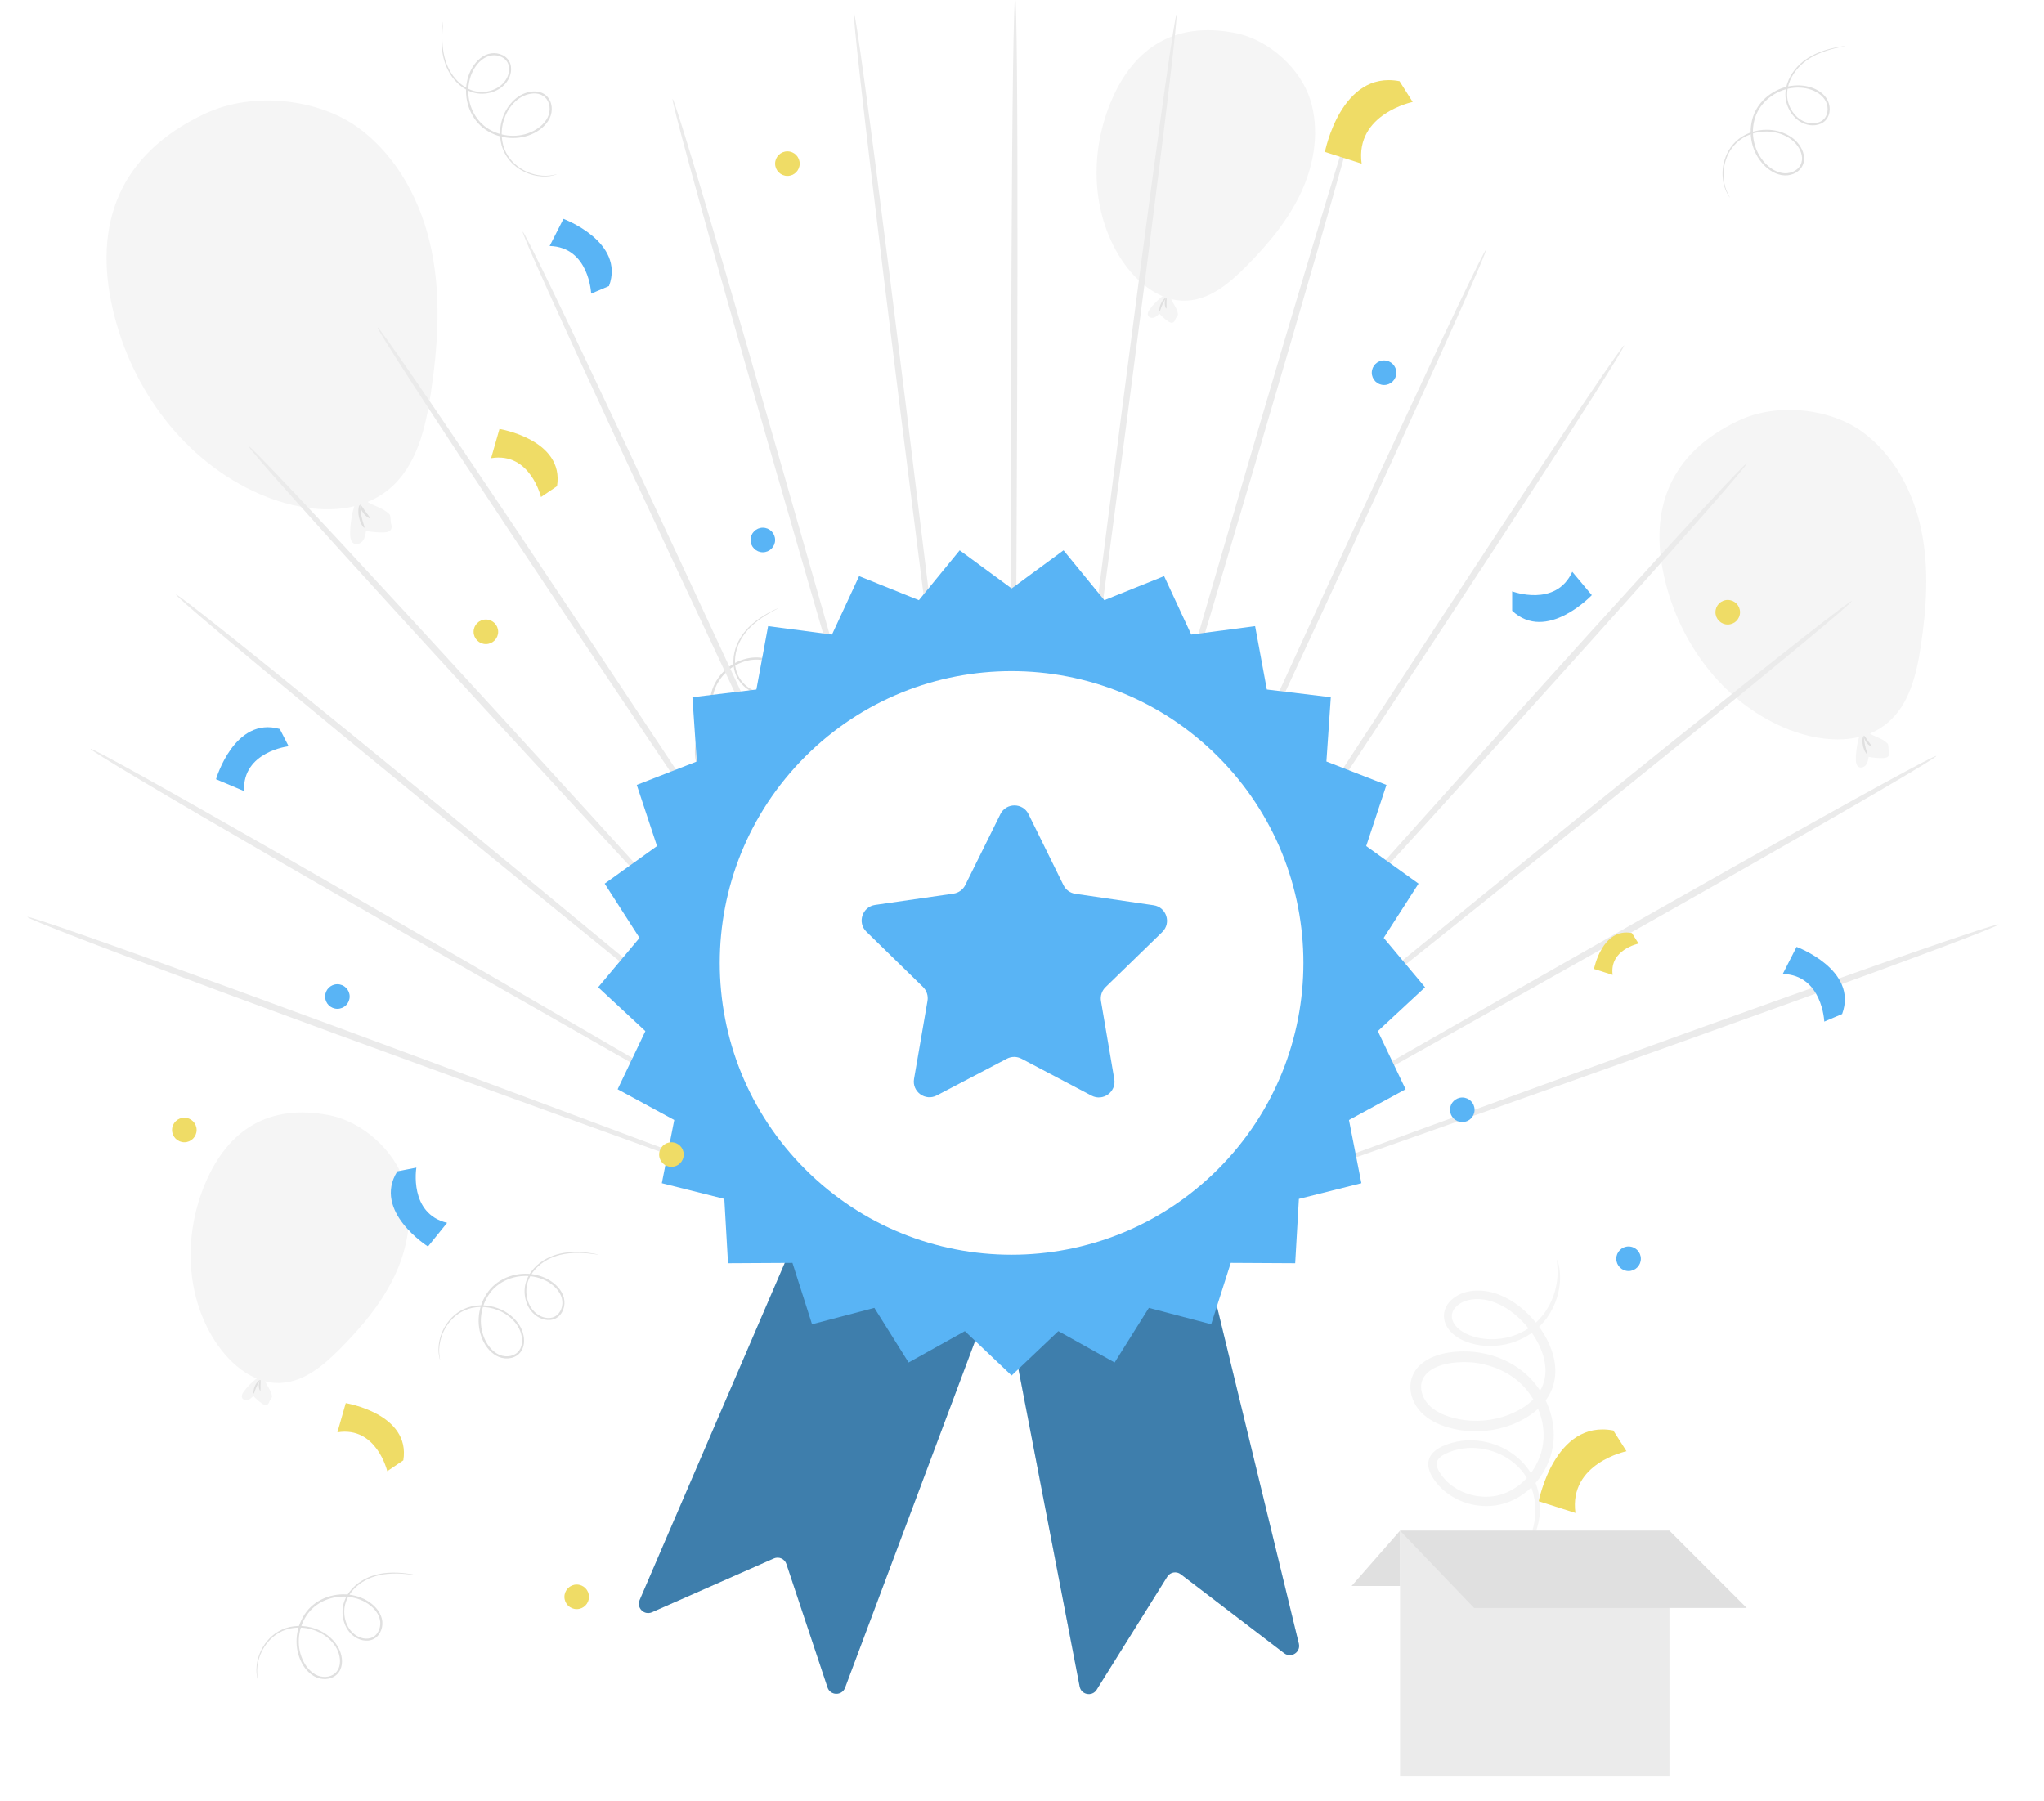 <svg width="598" height="527" viewBox="0 0 598 527" fill="none" xmlns="http://www.w3.org/2000/svg">
<rect x="0" y="0" width="598" height="527" fill="#808080" stroke="none"/>
<g clip-path="url(#clip0_63_11904)">
<rect width="598" height="527" fill="white"/>
<path d="M207.928 230.036C207.928 230.036 207.5 229.752 206.819 229.056C206.139 228.367 205.21 227.228 204.465 225.523C203.716 223.833 203.129 221.562 203.347 218.911C203.527 216.29 204.673 213.244 207.175 210.975C209.611 208.702 213.254 207.153 217.22 207.396C219.175 207.535 221.246 208.098 222.939 209.416C223.78 210.062 224.536 210.871 225.068 211.85C225.597 212.826 225.849 214.012 225.613 215.161C225.145 217.5 222.901 219.168 220.545 219.411C218.158 219.666 215.768 218.809 213.785 217.443C209.77 214.718 207.253 209.618 207.771 204.466C208.361 199.284 212.132 194.985 216.633 193.256C218.882 192.373 221.355 192.099 223.653 192.621C224.798 192.889 225.898 193.387 226.793 194.144C227.697 194.904 228.331 195.937 228.631 197.043C228.932 198.146 228.881 199.368 228.359 200.392C227.849 201.426 226.918 202.153 225.938 202.587C223.939 203.464 221.679 203.203 219.902 202.333C218.103 201.457 216.699 200.035 215.785 198.44C214.865 196.828 214.534 195.028 214.559 193.359C214.651 189.98 216.067 187.134 217.682 185.073C219.322 182.995 221.158 181.609 222.689 180.592C225.806 178.604 227.745 177.926 227.745 177.926C227.75 177.936 227.641 178.002 227.421 178.118C227.169 178.251 226.849 178.42 226.449 178.633C225.599 179.091 224.343 179.772 222.833 180.806C221.337 181.846 219.55 183.246 217.975 185.3C216.423 187.332 215.083 190.125 215.026 193.366C215.019 194.971 215.349 196.675 216.227 198.188C217.103 199.692 218.449 201.031 220.138 201.84C221.807 202.645 223.895 202.862 225.703 202.058C226.589 201.66 227.398 201.01 227.828 200.126C228.269 199.252 228.317 198.188 228.044 197.204C227.773 196.216 227.199 195.291 226.395 194.62C225.585 193.939 224.578 193.484 223.51 193.237C221.365 192.754 219.007 193.012 216.869 193.86C212.579 195.511 208.979 199.641 208.429 204.538C207.932 209.42 210.34 214.322 214.153 216.91C216.032 218.216 218.305 219.016 220.475 218.785C222.609 218.577 224.623 217.05 225.019 215.041C225.226 214.045 225.019 213.015 224.545 212.128C224.068 211.243 223.372 210.484 222.587 209.876C221.012 208.633 219.063 208.089 217.185 207.94C213.393 207.682 209.859 209.148 207.494 211.317C205.065 213.482 203.93 216.392 203.717 218.942C203.47 221.516 204.005 223.748 204.704 225.42C205.397 227.108 206.278 228.254 206.919 228.963C207.559 229.682 207.955 230.007 207.928 230.036Z" fill="#E0E0E0"/>
<path d="M162.996 50.983C162.996 50.983 162.525 51.192 161.574 51.393C160.628 51.598 159.169 51.772 157.329 51.487C155.503 51.213 153.27 50.491 151.148 48.886C149.033 47.329 147.075 44.73 146.501 41.401C145.887 38.125 146.532 34.22 148.862 31.002C150.027 29.426 151.613 27.979 153.633 27.256C154.629 26.893 155.718 26.688 156.829 26.763C157.937 26.839 159.073 27.262 159.915 28.078C161.639 29.727 161.844 32.515 160.788 34.635C159.723 36.787 157.719 38.346 155.503 39.288C151.051 41.216 145.395 40.608 141.324 37.41C137.264 34.134 135.657 28.646 136.61 23.92C137.07 21.548 138.165 19.314 139.837 17.654C140.676 16.831 141.686 16.168 142.806 15.819C143.933 15.464 145.143 15.482 146.238 15.822C147.33 16.158 148.334 16.856 148.92 17.846C149.519 18.831 149.634 20.006 149.475 21.067C149.144 23.224 147.713 24.992 146.025 26.026C144.323 27.076 142.369 27.499 140.532 27.416C138.679 27.328 136.981 26.642 135.585 25.728C132.782 23.84 131.137 21.118 130.263 18.65C129.387 16.152 129.201 13.858 129.164 12.02C129.156 8.323 129.623 6.322 129.623 6.322C129.633 6.324 129.63 6.451 129.612 6.699C129.589 6.984 129.56 7.345 129.525 7.796C129.458 8.76 129.357 10.184 129.421 12.014C129.498 13.834 129.72 16.093 130.61 18.525C131.493 20.924 133.134 23.553 135.84 25.338C137.191 26.204 138.806 26.838 140.555 26.908C142.293 26.974 144.145 26.558 145.734 25.564C147.308 24.586 148.611 22.94 148.901 20.983C149.04 20.02 148.925 18.99 148.409 18.153C147.907 17.312 147.035 16.701 146.058 16.404C145.079 16.104 143.99 16.092 142.993 16.411C141.984 16.73 141.06 17.336 140.279 18.105C138.722 19.658 137.676 21.788 137.245 24.046C136.34 28.554 137.897 33.807 141.737 36.896C145.592 39.932 151.021 40.526 155.25 38.695C157.359 37.808 159.253 36.319 160.221 34.362C161.189 32.45 160.979 29.93 159.495 28.519C158.766 27.81 157.785 27.433 156.783 27.358C155.78 27.285 154.766 27.466 153.833 27.804C151.939 28.467 150.435 29.822 149.304 31.328C147.054 34.392 146.396 38.16 146.96 41.319C147.486 44.529 149.335 47.048 151.374 48.594C153.415 50.182 155.586 50.926 157.371 51.234C159.169 51.553 160.608 51.423 161.551 51.262C162.499 51.105 162.985 50.946 162.996 50.983Z" fill="#E0E0E0"/>
<path d="M506.114 57.85C506.114 57.85 505.784 57.456 505.328 56.596C504.87 55.743 504.3 54.388 504.069 52.543C503.829 50.712 503.908 48.366 504.867 45.884C505.781 43.422 507.742 40.825 510.784 39.355C513.764 37.863 517.696 37.408 521.43 38.763C523.265 39.45 525.094 40.575 526.344 42.319C526.968 43.177 527.465 44.167 527.698 45.255C527.93 46.341 527.835 47.55 527.284 48.585C526.173 50.696 523.55 51.661 521.22 51.229C518.859 50.798 516.808 49.299 515.294 47.43C512.213 43.681 511.241 38.076 513.196 33.282C515.228 28.478 520.061 25.422 524.867 25.036C527.274 24.825 529.724 25.263 531.78 26.414C532.803 26.995 533.717 27.783 534.362 28.762C535.013 29.748 535.329 30.916 535.304 32.062C535.281 33.205 534.886 34.363 534.095 35.198C533.313 36.045 532.215 36.48 531.152 36.619C528.986 36.895 526.892 36.004 525.434 34.666C523.956 33.318 523.012 31.556 522.586 29.767C522.161 27.962 522.352 26.14 522.848 24.547C523.892 21.332 526.055 19.002 528.186 17.482C530.348 15.952 532.5 15.144 534.257 14.601C537.809 13.575 539.86 13.473 539.86 13.473C539.862 13.484 539.738 13.516 539.495 13.567C539.216 13.623 538.86 13.695 538.416 13.785C537.472 13.986 536.074 14.282 534.333 14.846C532.604 15.421 530.494 16.256 528.401 17.781C526.338 19.291 524.262 21.591 523.292 24.685C522.831 26.222 522.665 27.949 523.08 29.649C523.496 31.34 524.406 33.004 525.798 34.258C527.171 35.503 529.113 36.302 531.075 36.042C532.038 35.91 532.998 35.516 533.66 34.79C534.33 34.077 534.677 33.069 534.694 32.048C534.713 31.024 534.425 29.974 533.843 29.103C533.259 28.221 532.421 27.499 531.467 26.96C529.546 25.891 527.211 25.471 524.921 25.678C520.338 26.049 515.717 28.992 513.804 33.534C511.947 38.076 512.87 43.459 515.794 47.019C517.227 48.802 519.18 50.214 521.328 50.606C523.433 51.009 525.797 50.114 526.745 48.3C527.226 47.403 527.319 46.357 527.115 45.373C526.908 44.389 526.456 43.464 525.874 42.658C524.715 41.02 522.999 39.948 521.24 39.274C517.676 37.954 513.872 38.359 510.989 39.772C508.048 41.162 506.135 43.632 505.21 46.017C504.244 48.417 504.126 50.708 504.323 52.509C504.512 54.325 505.031 55.672 505.446 56.535C505.858 57.406 506.146 57.83 506.114 57.85Z" fill="#E0E0E0"/>
<path d="M75.489 491.785C75.489 491.785 75.305 491.304 75.157 490.342C75.003 489.386 74.909 487.92 75.296 486.099C75.669 484.29 76.513 482.1 78.231 480.069C79.903 478.042 82.605 476.232 85.96 475.839C89.265 475.407 93.129 476.265 96.213 478.768C97.722 480.019 99.081 481.681 99.691 483.738C99.999 484.752 100.144 485.85 100.007 486.956C99.871 488.058 99.385 489.169 98.525 489.966C96.784 491.595 93.99 491.648 91.93 490.477C89.84 489.296 88.394 487.209 87.576 484.945C85.894 480.393 86.812 474.78 90.229 470.89C93.723 467.017 99.29 465.714 103.957 466.924C106.3 467.514 108.471 468.729 110.037 470.491C110.812 471.374 111.418 472.419 111.706 473.556C111.999 474.699 111.914 475.908 111.514 476.982C111.118 478.053 110.366 479.018 109.346 479.548C108.33 480.092 107.15 480.142 106.1 479.926C103.963 479.478 102.277 477.95 101.337 476.209C100.383 474.451 100.068 472.477 100.251 470.647C100.441 468.801 101.218 467.144 102.208 465.8C104.247 463.105 107.055 461.612 109.568 460.875C112.111 460.137 114.41 460.078 116.247 460.141C119.94 460.335 121.911 460.911 121.911 460.911C121.909 460.922 121.782 460.911 121.536 460.88C121.254 460.842 120.895 460.794 120.445 460.734C119.487 460.614 118.07 460.435 116.24 460.399C114.418 460.375 112.15 460.474 109.674 461.229C107.23 461.979 104.515 463.472 102.584 466.077C101.644 467.379 100.923 468.956 100.757 470.698C100.597 472.431 100.911 474.303 101.816 475.944C102.705 477.57 104.278 478.96 106.216 479.356C107.169 479.547 108.206 479.49 109.069 479.02C109.936 478.567 110.594 477.728 110.944 476.769C111.298 475.808 111.369 474.722 111.105 473.708C110.842 472.683 110.288 471.727 109.563 470.905C108.098 469.264 106.029 468.104 103.798 467.55C99.347 466.399 94.017 467.665 90.721 471.328C87.477 475.011 86.587 480.399 88.183 484.722C88.953 486.877 90.335 488.85 92.236 489.924C94.093 490.995 96.62 490.923 98.11 489.519C98.858 488.83 99.289 487.872 99.418 486.874C99.547 485.877 99.421 484.855 99.136 483.903C98.578 481.976 97.308 480.4 95.866 479.187C92.931 476.773 89.205 475.909 86.018 476.299C82.784 476.648 80.167 478.356 78.512 480.306C76.814 482.257 75.951 484.383 75.547 486.15C75.129 487.927 75.18 489.37 75.289 490.321C75.394 491.282 75.526 491.776 75.489 491.785Z" fill="#E0E0E0"/>
<path d="M128.758 397.975C128.758 397.975 128.574 397.494 128.425 396.532C128.272 395.576 128.178 394.11 128.564 392.289C128.938 390.48 129.781 388.29 131.501 386.259C133.172 384.232 135.875 382.42 139.23 382.029C142.535 381.597 146.399 382.455 149.483 384.958C150.991 386.209 152.351 387.871 152.96 389.928C153.269 390.942 153.414 392.04 153.277 393.145C153.14 394.246 152.656 395.358 151.795 396.154C150.054 397.784 147.259 397.837 145.2 396.666C143.11 395.485 141.664 393.398 140.845 391.134C139.164 386.582 140.082 380.968 143.498 377.079C146.992 373.206 152.56 371.902 157.226 373.113C159.57 373.702 161.741 374.918 163.307 376.68C164.082 377.563 164.688 378.608 164.976 379.744C165.269 380.888 165.184 382.096 164.784 383.17C164.388 384.242 163.637 385.207 162.616 385.737C161.599 386.281 160.42 386.332 159.37 386.115C157.232 385.666 155.546 384.139 154.607 382.398C153.653 380.64 153.338 378.666 153.521 376.836C153.71 374.99 154.488 373.333 155.478 371.989C157.517 369.294 160.325 367.801 162.838 367.064C165.38 366.326 167.68 366.267 169.518 366.331C173.21 366.525 175.182 367.101 175.182 367.101C175.18 367.112 175.052 367.101 174.806 367.07C174.524 367.032 174.166 366.984 173.716 366.924C172.758 366.804 171.341 366.625 169.51 366.589C167.688 366.565 165.42 366.663 162.943 367.419C160.5 368.169 157.784 369.663 155.854 372.267C154.914 373.569 154.193 375.146 154.027 376.888C153.866 378.621 154.181 380.493 155.086 382.134C155.975 383.76 157.548 385.15 159.486 385.546C160.439 385.737 161.476 385.68 162.338 385.21C163.205 384.757 163.864 383.918 164.214 382.959C164.567 381.998 164.64 380.912 164.375 379.898C164.112 378.873 163.558 377.917 162.833 377.095C161.368 375.456 159.299 374.294 157.068 373.74C152.617 372.589 147.287 373.855 143.992 377.518C140.748 381.201 139.858 386.589 141.454 390.912C142.223 393.067 143.606 395.04 145.507 396.114C147.364 397.184 149.891 397.113 151.381 395.709C152.129 395.02 152.56 394.062 152.689 393.064C152.818 392.067 152.692 391.045 152.407 390.093C151.849 388.166 150.578 386.59 149.137 385.377C146.202 382.963 142.476 382.099 139.289 382.489C136.055 382.838 133.438 384.546 131.783 386.496C130.085 388.447 129.222 390.573 128.818 392.34C128.4 394.117 128.45 395.56 128.56 396.511C128.662 397.472 128.795 397.966 128.758 397.975Z" fill="#E0E0E0"/>
<path d="M126.203 73.005C123.33 59.155 116.298 45.774 104.886 37.416C93.474 29.058 74.293 26.504 59.9 33.286C34.769 45.13 27.22 65.667 33.016 90.59C38.454 113.978 53.983 134.982 76 144.566C88.21 149.882 103.654 151.6 113.88 143.07C121.838 136.431 124.47 125.463 126.018 115.215C128.13 101.228 129.076 86.856 126.203 73.005Z" fill="#F5F5F5"/>
<path d="M103.748 147.849C102.933 150.099 102.361 154.099 102.444 156.489C102.476 157.422 102.655 158.482 103.444 158.978C104.313 159.524 105.529 159.057 106.146 158.236C106.764 157.417 106.935 156.356 107.089 155.341C108.76 155.67 110.467 155.821 112.171 155.792C112.945 155.779 113.819 155.678 114.29 155.062C114.662 154.575 114.662 153.88 114.437 153.31C114.213 152.74 114.388 150.969 113.968 150.523C112.156 148.593 109.525 148.177 107.309 146.727" fill="#F5F5F5"/>
<path d="M106.585 154.417C106.418 154.533 105.415 153.238 105.02 151.303C104.612 149.368 105.018 147.782 105.217 147.823C105.441 147.849 105.4 149.36 105.781 151.146C106.141 152.932 106.779 154.303 106.585 154.417Z" fill="#E0E0E0"/>
<path d="M108.201 151.606C108.076 151.772 107.056 151.185 106.231 150.028C105.399 148.875 105.172 147.72 105.369 147.656C105.577 147.579 106.1 148.522 106.862 149.576C107.616 150.636 108.34 151.435 108.201 151.606Z" fill="#E0E0E0"/>
<path d="M562.101 155.084C559.785 143.919 554.118 133.134 544.919 126.397C535.719 119.66 520.259 117.601 508.658 123.068C488.4 132.615 482.316 149.169 486.988 169.257C491.371 188.109 503.888 205.039 521.635 212.766C531.478 217.05 543.925 218.436 552.168 211.56C558.583 206.209 560.705 197.367 561.951 189.108C563.654 177.832 564.416 166.248 562.101 155.084Z" fill="#F5F5F5"/>
<path d="M544.001 215.413C543.343 217.226 542.883 220.449 542.95 222.378C542.976 223.129 543.12 223.984 543.756 224.384C544.457 224.824 545.436 224.448 545.934 223.786C546.432 223.125 546.571 222.271 546.695 221.452C548.043 221.718 549.418 221.839 550.791 221.816C551.415 221.805 552.12 221.724 552.498 221.228C552.798 220.836 552.798 220.275 552.617 219.816C552.436 219.356 552.577 217.929 552.239 217.569C550.779 216.014 548.657 215.678 546.871 214.51" fill="#F5F5F5"/>
<path d="M546.286 220.706C546.152 220.8 545.343 219.757 545.025 218.196C544.696 216.637 545.023 215.358 545.184 215.39C545.365 215.412 545.331 216.63 545.638 218.068C545.93 219.51 546.444 220.615 546.286 220.706Z" fill="#E0E0E0"/>
<path d="M547.59 218.44C547.489 218.575 546.667 218.101 546.002 217.168C545.332 216.238 545.149 215.307 545.307 215.256C545.474 215.194 545.896 215.954 546.511 216.804C547.118 217.659 547.702 218.302 547.59 218.44Z" fill="#E0E0E0"/>
<path d="M115.775 372.592C119.587 364.222 121.038 354.502 118.261 345.735C115.485 336.968 106.404 328.261 96.249 326.292C78.516 322.852 66.667 330.727 60.136 346.027C54.006 360.385 54.085 377.367 61.955 390.852C66.319 398.33 73.761 405.163 82.402 404.616C89.127 404.19 94.72 399.447 99.467 394.665C105.947 388.138 111.963 380.961 115.775 372.592Z" fill="#F5F5F5"/>
<path d="M75.248 403.231C73.957 404.098 72.12 405.976 71.245 407.263C70.904 407.764 70.59 408.39 70.814 408.952C71.06 409.573 71.877 409.795 72.516 409.602C73.154 409.408 73.652 408.919 74.122 408.445C74.874 409.26 75.71 409.994 76.615 410.634C77.026 410.924 77.523 411.207 78.007 411.064C78.389 410.952 78.656 410.587 78.757 410.202C78.858 409.816 79.63 408.955 79.581 408.56C79.372 406.851 78.151 405.622 77.546 404.011" fill="#F5F5F5"/>
<path d="M74.215 407.766C74.083 407.762 74.054 406.699 74.59 405.531C75.12 404.36 75.942 403.683 76.03 403.78C76.138 403.88 75.536 404.658 75.05 405.74C74.552 406.816 74.36 407.781 74.215 407.766Z" fill="#E0E0E0"/>
<path d="M76.143 406.912C76.014 406.952 75.704 406.252 75.716 405.328C75.723 404.404 76.047 403.711 76.176 403.753C76.314 403.792 76.226 404.488 76.221 405.333C76.208 406.178 76.281 406.876 76.143 406.912Z" fill="#E0E0E0"/>
<path d="M380.824 55.933C384.636 47.563 386.087 37.843 383.31 29.076C380.533 20.308 371.453 11.601 361.297 9.632C343.565 6.193 331.716 14.067 325.185 29.367C319.055 43.725 319.134 60.709 327.004 74.192C331.368 81.67 338.809 88.503 347.451 87.956C354.175 87.53 359.769 82.788 364.516 78.006C370.995 71.479 377.011 64.302 380.824 55.933Z" fill="#F5F5F5"/>
<path d="M340.299 86.571C339.007 87.439 337.17 89.317 336.295 90.603C335.955 91.105 335.64 91.73 335.865 92.293C336.111 92.913 336.928 93.134 337.566 92.942C338.205 92.749 338.703 92.258 339.173 91.785C339.924 92.6 340.761 93.334 341.665 93.974C342.077 94.264 342.574 94.548 343.057 94.405C343.44 94.292 343.707 93.927 343.807 93.542C343.908 93.157 344.681 92.295 344.632 91.899C344.423 90.19 343.201 88.962 342.597 87.351" fill="#F5F5F5"/>
<path d="M339.261 91.106C339.129 91.102 339.1 90.039 339.636 88.872C340.165 87.7 340.987 87.024 341.076 87.121C341.184 87.22 340.582 87.998 340.096 89.08C339.598 90.157 339.407 91.122 339.261 91.106Z" fill="#E0E0E0"/>
<path d="M341.191 90.253C341.062 90.292 340.752 89.593 340.764 88.669C340.771 87.745 341.095 87.051 341.224 87.093C341.362 87.133 341.274 87.829 341.269 88.674C341.256 89.52 341.33 90.217 341.191 90.253Z" fill="#E0E0E0"/>
<path d="M214.066 343.497C157.319 322.26 105.903 303.118 68.607 289.516C49.96 282.711 34.845 277.282 24.372 273.62C19.135 271.789 15.06 270.399 12.286 269.497C9.51 268.594 8.035 268.179 8.001 268.297C7.966 268.414 9.373 269.059 12.087 270.174C14.799 271.288 18.817 272.872 24.004 274.872C34.377 278.871 49.425 284.528 68.046 291.42C105.287 305.212 156.833 323.913 213.783 344.463C242.807 354.966 270.42 364.956 295.474 374.022C295.241 373.888 295.009 373.758 294.777 373.624C269.994 364.374 242.718 354.193 214.066 343.497Z" fill="#EBEBEB"/>
<path d="M295.318 373.783C272.019 360.22 246.35 345.28 219.372 329.577C166.323 298.64 118.244 270.709 83.33 250.722C65.874 240.724 51.713 232.706 41.889 227.247C36.977 224.517 33.148 222.427 30.536 221.047C27.923 219.667 26.526 218.996 26.476 219.104C26.426 219.212 27.726 220.094 30.249 221.67C32.771 223.245 36.516 225.514 41.357 228.399C51.039 234.169 65.103 242.397 82.521 252.474C117.354 272.636 165.62 300.164 218.961 330.469C245.876 345.789 271.497 360.373 294.776 373.624C295.01 373.758 295.24 373.888 295.473 374.022C295.564 374.073 295.655 374.125 295.746 374.178C295.76 374.173 295.773 374.168 295.786 374.163C295.629 374.035 295.475 373.91 295.318 373.783Z" fill="#EBEBEB"/>
<path d="M296.136 374.445C296.145 374.452 296.154 374.46 296.163 374.467C296.156 374.45 296.148 374.433 296.141 374.416C296.138 374.426 296.137 374.436 296.136 374.445Z" fill="#EBEBEB"/>
<path d="M295.787 374.162C295.806 374.155 295.824 374.149 295.843 374.142C295.839 374.113 295.835 374.084 295.831 374.056C295.803 374.025 295.776 373.995 295.748 373.964C274.538 356.422 251.159 337.088 226.572 316.754C178.506 276.939 134.929 240.96 103.242 215.126C87.4 202.206 74.537 191.815 65.597 184.708C61.127 181.155 57.638 178.423 55.251 176.604C52.864 174.784 51.578 173.878 51.513 173.977C51.449 174.075 52.609 175.173 54.879 177.17C57.15 179.167 60.532 182.061 64.909 185.756C73.663 193.144 86.402 203.726 102.195 216.72C133.777 242.714 177.595 278.326 226.038 317.569C250.65 337.539 274.063 356.535 295.32 373.783C295.476 373.91 295.629 374.035 295.787 374.162Z" fill="#EBEBEB"/>
<path d="M295.83 374.056C295.819 373.978 295.807 373.9 295.795 373.822C276.452 352.526 255.133 329.054 232.713 304.369C188.865 256.017 149.094 212.299 120.127 180.837C105.647 165.103 93.873 152.427 85.674 143.734C81.575 139.387 78.369 136.035 76.169 133.792C73.968 131.55 72.771 130.414 72.691 130.502C72.609 130.59 73.649 131.893 75.703 134.293C77.759 136.693 80.829 140.188 84.812 144.66C92.779 153.603 104.395 166.448 118.815 182.246C147.65 213.849 187.722 257.245 232.043 305.09C254.683 329.569 276.211 352.845 295.742 373.962C295.773 373.994 295.801 374.024 295.83 374.056Z" fill="#EBEBEB"/>
<path d="M295.647 373.351C279.666 349.159 262.066 322.514 243.566 294.505C207.196 239.355 174.19 189.47 150.095 153.513C138.051 135.532 128.241 121.028 121.39 111.06C117.965 106.075 115.281 102.224 113.428 99.638C111.576 97.052 110.558 95.73 110.464 95.802C110.372 95.874 111.209 97.338 112.895 100.054C114.58 102.771 117.112 106.742 120.404 111.83C126.988 122.006 136.618 136.652 148.594 154.687C172.539 190.762 205.889 240.378 242.799 295.105C261.633 323.077 279.543 349.675 295.793 373.809C295.782 373.738 295.773 373.668 295.762 373.596C295.724 373.513 295.685 373.432 295.647 373.351Z" fill="#EBEBEB"/>
<path d="M295.952 373.83C295.952 373.795 295.952 373.759 295.952 373.724C295.928 373.67 295.904 373.617 295.88 373.564C295.881 373.572 295.882 373.579 295.883 373.586C295.906 373.668 295.929 373.748 295.952 373.83Z" fill="#EBEBEB"/>
<path d="M295.761 373.582C295.677 373.303 295.594 373.026 295.508 372.746C283.287 346.292 269.835 317.178 255.703 286.593C227.747 225.963 202.349 171.104 183.743 131.509C174.443 111.71 166.847 95.724 161.519 84.717C158.856 79.214 156.76 74.956 155.303 72.088C153.847 69.22 153.03 67.743 152.928 67.798C152.825 67.855 153.442 69.442 154.714 72.411C155.986 75.38 157.912 79.731 160.429 85.314C165.463 96.48 172.859 112.575 182.083 132.416C200.525 172.101 226.305 226.752 254.86 287.054C269.347 317.707 283.133 346.874 295.647 373.35C295.685 373.431 295.723 373.512 295.762 373.593C295.762 373.591 295.761 373.587 295.761 373.582Z" fill="#EBEBEB"/>
<path d="M295.763 373.59C295.72 373.282 295.676 372.978 295.632 372.669C287.206 342.879 277.932 310.093 268.189 275.65C248.934 207.39 231.41 145.606 218.482 100.966C212.021 78.645 206.717 60.607 202.966 48.17C201.09 41.952 199.603 37.135 198.557 33.882C197.51 30.628 196.904 28.941 196.792 28.981C196.679 29.022 197.065 30.788 197.91 34.113C198.754 37.438 200.056 42.322 201.77 48.598C205.2 61.149 210.286 79.267 216.664 101.618C229.411 146.323 247.356 207.956 267.268 275.98C277.292 310.318 286.835 343.005 295.505 372.705C295.591 373.002 295.676 373.294 295.763 373.59Z" fill="#EBEBEB"/>
<path d="M295.953 373.984C295.953 373.933 295.953 373.881 295.953 373.83C295.93 373.748 295.908 373.668 295.885 373.586C295.904 373.728 295.923 373.869 295.941 374.011C295.945 374.001 295.95 373.993 295.953 373.984Z" fill="#EBEBEB"/>
<path d="M295.922 374.714C295.933 374.786 295.942 374.859 295.953 374.931C295.953 374.824 295.953 374.718 295.953 374.612C295.942 374.646 295.933 374.679 295.922 374.714Z" fill="#EBEBEB"/>
<path d="M295.885 374.448V374.454L295.888 374.445L295.885 374.448Z" fill="#EBEBEB"/>
<path d="M295.828 374.047C295.832 374.078 295.836 374.11 295.84 374.142C295.852 374.137 295.864 374.132 295.876 374.127C295.886 374.11 295.895 374.094 295.906 374.077C295.917 374.05 295.928 374.024 295.938 373.998C295.919 373.84 295.901 373.684 295.882 373.527C295.881 373.519 295.88 373.51 295.878 373.502C291.998 341.322 287.721 305.853 283.226 268.573C274.452 195.422 266.422 129.194 260.375 81.294C257.355 57.343 254.838 37.972 253.017 24.601C252.106 17.916 251.369 12.729 250.833 9.22C250.296 5.71 249.96 3.878 249.851 3.898C249.743 3.919 249.868 5.792 250.209 9.338C250.55 12.884 251.106 18.104 251.862 24.819C253.373 38.25 255.68 57.661 258.62 81.626C264.491 129.56 272.925 195.711 282.332 268.742C287.056 305.605 291.554 340.695 295.64 372.579C295.68 372.897 295.721 373.213 295.762 373.531C295.762 373.536 295.763 373.539 295.763 373.544C295.773 373.622 295.782 373.7 295.793 373.777C295.793 373.782 295.794 373.788 295.796 373.792C295.806 373.876 295.817 373.962 295.828 374.047Z" fill="#EBEBEB"/>
<path d="M295.953 373.796C295.953 373.854 295.953 373.91 295.953 373.968C295.998 373.861 296.041 373.754 296.085 373.647C296.289 341.073 296.515 305.164 296.751 267.417C297.26 193.47 297.634 126.505 297.674 78.025C297.698 53.785 297.644 34.166 297.525 20.608C297.466 13.83 297.391 8.565 297.302 4.995C297.214 1.425 297.114 -0.449 297.006 -0.45C296.898 -0.45 296.787 1.423 296.68 4.992C296.574 8.56 296.47 13.824 296.374 20.602C296.184 34.16 296.026 53.776 295.922 78.016C295.706 126.496 295.728 193.462 295.846 267.414C295.884 305.175 295.92 341.097 295.952 373.681C295.953 373.718 295.953 373.756 295.953 373.796Z" fill="#EBEBEB"/>
<path d="M296.038 374.329C296.009 374.424 295.982 374.517 295.954 374.612C295.954 374.719 295.954 374.826 295.954 374.931C295.982 374.731 296.011 374.529 296.038 374.329Z" fill="#EBEBEB"/>
<path d="M310.265 268.857C320.072 195.907 328.868 129.828 335.001 81.944C338.072 58.003 340.486 38.612 342.07 25.195C342.862 18.486 343.448 13.27 343.808 9.727C344.168 6.183 344.304 4.311 344.195 4.29C344.087 4.268 343.74 6.098 343.184 9.603C342.629 13.108 341.863 18.288 340.916 24.966C339.02 38.322 336.397 57.67 333.247 81.596C326.937 129.445 318.545 195.604 309.372 268.681C304.673 305.922 300.202 341.35 296.146 373.497C296.228 373.182 296.31 372.87 296.393 372.553C300.652 340.712 305.34 305.668 310.265 268.857Z" fill="#EBEBEB"/>
<path d="M296.224 373.837C296.226 373.832 296.226 373.827 296.227 373.821C296.216 373.838 296.205 373.854 296.194 373.87C296.204 373.86 296.214 373.848 296.224 373.837Z" fill="#EBEBEB"/>
<path d="M296.524 372.728C305.4 343.023 315.17 310.33 325.432 275.986C345.812 207.964 364.179 146.335 377.231 101.628C383.762 79.275 388.971 61.158 392.484 48.604C394.241 42.328 395.576 37.443 396.441 34.117C397.306 30.79 397.704 29.023 397.592 28.981C397.479 28.939 396.86 30.626 395.79 33.878C394.721 37.13 393.201 41.946 391.281 48.163C387.443 60.597 382.014 78.634 375.401 100.956C362.166 145.596 344.222 207.381 324.504 275.644C314.531 310.077 305.037 342.856 296.411 372.64C296.322 372.946 296.235 373.25 296.146 373.556C296.145 373.558 296.145 373.561 296.144 373.563C296.27 373.286 296.396 373.009 296.524 372.728Z" fill="#EBEBEB"/>
<path d="M295.954 373.984C295.95 373.994 295.945 374.002 295.942 374.012C295.931 374.036 295.92 374.06 295.909 374.084C296.06 373.852 296.207 373.626 296.358 373.393C308.49 347.372 321.856 318.704 335.903 288.576C363.578 229.328 388.565 175.632 406.445 136.639C415.388 117.145 422.561 101.33 427.444 90.357C429.886 84.871 431.755 80.596 432.99 77.678C434.225 74.76 434.825 73.2 434.728 73.144C434.63 73.088 433.842 74.54 432.432 77.358C431.023 80.175 428.993 84.358 426.413 89.764C421.252 100.576 413.89 116.284 404.875 135.738C386.839 174.64 362.214 228.544 335.104 288.117C321.398 318.176 308.353 346.789 296.5 372.787C296.381 373.047 296.263 373.305 296.144 373.567C296.125 373.61 296.105 373.653 296.086 373.695C296.041 373.791 295.998 373.887 295.954 373.984Z" fill="#EBEBEB"/>
<path d="M295.814 374.295C295.822 374.287 295.829 374.278 295.836 374.27C295.813 374.278 295.792 374.286 295.769 374.294C295.759 374.308 295.751 374.323 295.741 374.337C295.766 374.323 295.79 374.31 295.814 374.295Z" fill="#EBEBEB"/>
<path d="M295.907 374.083C295.897 374.098 295.888 374.113 295.877 374.128C295.92 374.113 295.962 374.097 296.005 374.082C296.069 374.011 296.13 373.941 296.194 373.87C296.205 373.854 296.215 373.837 296.226 373.821C311.915 350.143 329.207 324.048 347.391 296.604C383.022 242.914 415.219 194.239 438.339 158.846C449.902 141.152 459.199 126.783 465.559 116.797C468.739 111.805 471.185 107.907 472.812 105.241C474.441 102.574 475.251 101.138 475.163 101.066C475.074 100.994 474.093 102.29 472.306 104.827C470.519 107.364 467.928 111.14 464.622 116.03C458.01 125.809 448.54 140.037 436.912 157.678C413.65 192.955 381.779 241.898 346.662 296.007C328.791 323.498 311.791 349.65 296.357 373.393C296.206 373.624 296.058 373.85 295.907 374.083Z" fill="#EBEBEB"/>
<path d="M296.006 374.082C296.086 374.053 296.165 374.023 296.246 373.994C296.26 373.983 296.273 373.971 296.288 373.96C315.093 353.286 335.821 330.496 357.619 306.531C400.295 259.683 438.883 217.19 466.651 186.242C480.537 170.77 491.725 158.192 499.399 149.432C503.236 145.052 506.194 141.628 508.174 139.276C510.154 136.926 511.155 135.646 511.078 135.561C511.001 135.475 509.851 136.585 507.733 138.78C505.613 140.974 502.528 144.256 498.581 148.513C490.688 157.024 479.35 169.436 465.406 184.843C437.512 215.65 399.212 258.463 356.981 305.815C335.389 329.99 314.855 352.978 296.225 373.837C296.215 373.849 296.205 373.86 296.194 373.872C296.132 373.941 296.069 374.011 296.006 374.082Z" fill="#EBEBEB"/>
<path d="M295.893 374.251C295.875 374.257 295.856 374.264 295.838 374.27C295.831 374.278 295.824 374.287 295.816 374.295C295.842 374.281 295.867 374.265 295.893 374.251Z" fill="#EBEBEB"/>
<path d="M296.507 373.898C296.582 373.856 296.655 373.813 296.729 373.771C318.087 356.692 341.609 337.884 366.335 318.11C415.02 279.243 459.057 243.969 490.799 218.22C506.673 205.348 519.477 194.865 528.276 187.544C532.677 183.884 536.076 181.015 538.359 179.036C540.642 177.057 541.809 175.968 541.745 175.869C541.682 175.771 540.389 176.666 537.99 178.467C535.592 180.268 532.086 182.973 527.595 186.492C518.61 193.528 505.683 203.82 489.762 216.618C457.917 242.206 414.117 277.848 365.806 317.292C341.097 337.432 317.602 356.583 296.285 373.959C296.271 373.97 296.258 373.982 296.243 373.993C296.332 373.963 296.42 373.93 296.507 373.898Z" fill="#EBEBEB"/>
<path d="M297.265 373.622C320.622 360.555 346.327 346.173 373.331 331.066C426.86 301.178 475.296 274.026 510.253 254.133C527.735 244.191 541.848 236.071 551.564 230.376C556.423 227.528 560.182 225.288 562.714 223.731C565.246 222.175 566.551 221.302 566.501 221.193C566.452 221.084 565.05 221.743 562.428 223.102C559.806 224.462 555.966 226.521 551.036 229.213C541.177 234.595 526.967 242.503 509.449 252.364C474.412 272.08 426.161 299.64 372.922 330.168C345.858 345.656 320.105 360.394 296.729 373.772C296.654 373.814 296.581 373.857 296.507 373.899C296.761 373.807 297.012 373.714 297.265 373.622Z" fill="#EBEBEB"/>
<path d="M580.376 271.681C577.596 272.563 573.512 273.921 568.265 275.713C557.77 279.295 542.622 284.608 523.933 291.271C486.553 304.587 435.02 323.33 378.143 344.127C349.432 354.598 322.099 364.566 297.265 373.622C297.012 373.714 296.761 373.806 296.508 373.898C296.42 373.93 296.333 373.962 296.245 373.994C296.165 374.023 296.086 374.053 296.005 374.082C295.962 374.097 295.92 374.113 295.877 374.128C295.865 374.133 295.853 374.137 295.841 374.142C295.822 374.149 295.804 374.155 295.784 374.162C295.771 374.167 295.758 374.172 295.745 374.176C291.965 375.555 288.239 376.914 284.58 378.248C288.246 376.953 291.98 375.633 295.768 374.294C295.79 374.286 295.812 374.278 295.835 374.27C295.853 374.264 295.872 374.257 295.89 374.251C296.116 374.17 296.341 374.091 296.568 374.012C321.671 365.142 349.338 355.365 378.418 345.088C435.493 324.975 487.152 306.67 524.478 293.166C543.142 286.418 558.225 280.878 568.623 276.958C573.822 274.999 577.849 273.446 580.57 272.354C583.289 271.261 584.7 270.628 584.666 270.512C584.634 270.394 583.157 270.799 580.376 271.681Z" fill="#EBEBEB"/>
<path d="M443.648 456.085C443.612 456.045 443.774 455.81 444.118 455.395C444.286 455.184 444.516 454.942 444.762 454.632C444.999 454.311 445.272 453.942 445.579 453.525C446.765 451.839 448.266 449.082 448.915 445.225C449.234 443.307 449.318 441.118 448.949 438.795C448.582 436.478 447.749 434.022 446.271 431.752C444.789 429.495 442.597 427.476 439.898 426.01C437.196 424.552 433.975 423.651 430.58 423.64C428.884 423.615 427.158 423.886 425.476 424.372C423.833 424.878 422.005 425.599 420.995 426.705C420.494 427.261 420.276 427.831 420.318 428.515C420.364 429.206 420.689 430 421.157 430.768C422.13 432.337 423.456 433.764 425.051 434.877C428.214 437.137 432.389 438.301 436.504 437.827C440.603 437.395 444.56 435.099 447.346 431.689C448.762 429.999 449.845 428.006 450.608 425.894C451.333 423.765 451.689 421.501 451.578 419.197C451.401 414.59 449.478 409.953 446.33 406.312C443.201 402.651 438.666 400.152 433.76 399.103C431.308 398.564 428.747 398.406 426.209 398.612C423.66 398.815 421.154 399.366 419.085 400.576C417.015 401.762 415.704 403.662 415.762 405.829C415.771 406.905 416.053 408.019 416.563 409.024C417.071 410.035 417.776 410.914 418.66 411.685C420.419 413.215 422.709 414.214 425.095 414.843C427.481 415.495 429.952 415.776 432.39 415.725C437.257 415.629 442.07 414.188 445.925 411.627C447.831 410.335 449.492 408.74 450.585 406.873C451.695 405.02 452.2 402.898 452.154 400.761C452.047 396.451 449.995 392.299 447.395 388.941C444.763 385.573 441.461 382.803 437.826 381.292C436.016 380.526 434.124 380.108 432.269 380.113C430.397 380.1 428.647 380.472 427.198 381.391C425.75 382.266 424.762 383.612 424.76 385.038C424.7 386.467 425.599 387.842 426.817 388.862C428.048 389.907 429.505 390.59 431.059 391.058C432.6 391.528 434.17 391.771 435.703 391.831C438.772 391.936 441.703 391.359 444.198 390.266C449.276 388.131 452.37 384.117 453.91 380.584C455.491 377.005 455.719 373.87 455.692 371.811C455.646 369.732 455.407 368.637 455.542 368.608C455.616 368.587 456.065 369.634 456.32 371.772C456.553 373.887 456.529 377.181 455.033 381.052C454.273 382.966 453.174 385.035 451.494 386.943C449.843 388.868 447.613 390.621 444.91 391.862C442.22 393.132 439.038 393.853 435.648 393.817C433.953 393.792 432.204 393.562 430.468 393.074C428.75 392.598 426.942 391.821 425.406 390.564C424.634 389.934 423.913 389.176 423.351 388.244C422.785 387.322 422.44 386.174 422.446 385.009C422.434 383.84 422.825 382.656 423.471 381.696C424.109 380.719 424.969 379.952 425.906 379.353C427.764 378.122 430.07 377.619 432.256 377.61C434.476 377.574 436.715 378.043 438.799 378.894C442.994 380.583 446.623 383.588 449.552 387.244C451.02 389.084 452.291 391.131 453.288 393.372C454.259 395.617 454.959 398.082 455.029 400.694C455.114 403.29 454.493 406.029 453.113 408.358C451.757 410.702 449.78 412.594 447.598 414.096C443.186 417.056 437.898 418.642 432.454 418.785C429.734 418.852 426.973 418.549 424.291 417.826C421.621 417.122 418.903 416 416.612 414.026C414.323 412.069 412.666 409.102 412.637 405.846C412.6 404.22 413.099 402.524 413.996 401.137C414.904 399.741 416.16 398.673 417.493 397.885C420.176 396.321 423.138 395.731 425.953 395.5C428.798 395.272 431.66 395.455 434.411 396.063C439.904 397.246 445.053 400.086 448.64 404.308C452.214 408.482 454.374 413.744 454.555 419.079C454.669 421.737 454.234 424.411 453.372 426.867C452.472 429.312 451.202 431.589 449.556 433.526C446.323 437.424 441.672 440.092 436.794 440.558C431.952 441.052 427.19 439.657 423.526 436.975C421.68 435.643 420.144 433.959 419 432.049C418.436 431.074 417.935 429.963 417.858 428.648C417.758 427.323 418.367 425.922 419.22 425.066C420.065 424.178 421.033 423.625 421.975 423.178C422.927 422.784 423.859 422.39 424.831 422.148C426.757 421.627 428.707 421.366 430.601 421.429C438.221 421.594 444.612 425.718 447.738 430.809C449.302 433.371 450.113 436.081 450.418 438.589C450.724 441.105 450.535 443.432 450.103 445.448C449.226 449.5 447.461 452.287 446.071 453.908C445.709 454.3 445.387 454.647 445.107 454.948C444.816 455.233 444.544 455.443 444.335 455.62C443.917 455.97 443.684 456.126 443.648 456.085Z" fill="#F5F5F5"/>
<path d="M409.601 519.803H488.423V447.869H409.601V519.803Z" fill="#EBEBEB"/>
<path d="M488.42 447.867L511.03 470.478H431.274L409.6 447.867H488.42Z" fill="#E0E0E0"/>
<path d="M409.601 447.867L395.432 464.043H409.601V447.867Z" fill="#E0E0E0"/>
<path d="M233.411 360.65L187.139 468.165C186.163 470.435 188.473 472.725 190.734 471.726L226.399 455.984C227.864 455.336 229.568 456.092 230.076 457.611L242.108 493.73C242.918 496.16 246.332 496.224 247.231 493.826L290.721 377.853L233.411 360.65Z" fill="#59B4F5"/>
<path d="M293.707 378.542L315.87 493.475C316.338 495.899 319.535 496.494 320.844 494.4L341.493 461.333C342.342 459.974 344.175 459.64 345.447 460.612L375.701 483.723C377.737 485.278 380.596 483.411 379.992 480.922L350.772 360.56L293.707 378.542Z" fill="#59B4F5"/>
<g opacity="0.3">
<path d="M233.411 360.65L187.139 468.165C186.163 470.435 188.473 472.725 190.734 471.726L226.399 455.984C227.864 455.336 229.568 456.092 230.076 457.611L242.108 493.73C242.918 496.16 246.332 496.224 247.231 493.826L290.721 377.853L233.411 360.65Z" fill="black"/>
</g>
<g opacity="0.3">
<path d="M293.707 378.542L315.87 493.475C316.338 495.899 319.535 496.494 320.844 494.4L341.493 461.333C342.342 459.974 344.175 459.64 345.447 460.612L375.701 483.723C377.737 485.278 380.596 483.411 379.992 480.922L350.772 360.56L293.707 378.542Z" fill="black"/>
</g>
<path d="M295.961 172.179L311.151 161.015L323.088 175.606L340.578 168.57L348.51 185.671L367.199 183.206L370.631 201.742L389.347 204.002L388.059 222.811L405.625 229.655L399.701 247.551L415.013 258.548L404.824 274.41L416.92 288.868L403.107 301.698L411.228 318.711L394.658 327.703L398.292 346.2L380.008 350.788L378.927 369.61L360.075 369.505L354.349 387.467L336.115 382.678L326.1 398.65L309.632 389.479L295.961 402.459L282.288 389.479L265.82 398.65L255.805 382.678L237.573 387.467L231.845 369.505L212.993 369.61L211.912 350.788L193.628 346.2L197.262 327.703L180.692 318.711L188.813 301.698L175 288.868L187.096 274.41L176.907 258.548L192.219 247.551L186.295 229.655L203.861 222.811L202.575 204.002L221.291 201.742L224.721 183.206L243.411 185.671L251.344 168.57L268.834 175.606L280.769 161.015L295.961 172.179Z" fill="#59B4F5"/>
<path d="M356.322 342.111C389.664 308.769 389.664 254.712 356.322 221.37C322.98 188.029 268.923 188.029 235.581 221.37C202.24 254.712 202.24 308.769 235.581 342.111C268.923 375.453 322.98 375.453 356.322 342.111Z" fill="white"/>
<path d="M314.587 261.513L337.5 264.869C341.265 265.42 342.762 270.048 340.035 272.7L323.434 288.846C322.351 289.899 321.855 291.418 322.109 292.907L325.998 315.736C326.637 319.486 322.698 322.341 319.333 320.568L298.849 309.769C297.512 309.064 295.915 309.064 294.577 309.764L274.067 320.518C270.699 322.283 266.766 319.42 267.414 315.671L271.354 292.851C271.611 291.362 271.119 289.843 270.038 288.786L253.472 272.603C250.751 269.946 252.259 265.321 256.026 264.778L278.946 261.472C280.441 261.258 281.734 260.319 282.404 258.966L292.677 238.21C294.364 234.801 299.229 234.806 300.909 238.22L311.135 258.998C311.801 260.353 313.093 261.293 314.587 261.513Z" fill="#59B4F5"/>
<path d="M158.269 145.429C158.269 145.429 155.129 132.157 143.678 134.065L146.126 125.508C146.126 125.508 165.171 128.612 162.97 142.249L158.269 145.429Z" fill="#EFDC66"/>
<path d="M113.299 430.455C113.299 430.455 110.16 417.183 98.708 419.091L101.156 410.534C101.156 410.534 120.201 413.638 117.999 427.275L113.299 430.455Z" fill="#EFDC66"/>
<path d="M479.39 276.081C479.39 276.081 470.793 277.848 471.801 285.25L466.344 283.513C466.344 283.513 468.704 271.321 477.434 272.996L479.39 276.081Z" fill="#EFDC66"/>
<path d="M475.848 424.623C475.848 424.623 458.927 428.1 460.913 442.67L450.171 439.25C450.171 439.25 454.816 415.254 471.998 418.552L475.848 424.623Z" fill="#EFDC66"/>
<path d="M413.302 29.83C413.302 29.83 396.38 33.307 398.366 47.876L387.624 44.456C387.624 44.456 392.269 20.46 409.451 23.758L413.302 29.83Z" fill="#EFDC66"/>
<path d="M84.447 218.356C84.447 218.356 70.892 219.864 71.397 231.46L63.2 227.992C63.2 227.992 68.592 209.464 81.86 213.303L84.447 218.356Z" fill="#59B4F5"/>
<path d="M121.815 341.628C121.815 341.628 119.52 355.071 130.806 357.789L125.209 364.71C125.209 364.71 108.891 354.41 116.245 342.718L121.815 341.628Z" fill="#59B4F5"/>
<path d="M533.718 298.918C533.718 298.918 533.175 285.291 521.571 284.973L525.61 277.042C525.61 277.042 543.71 283.734 538.94 296.697L533.718 298.918Z" fill="#59B4F5"/>
<path d="M172.953 85.915C172.953 85.915 172.411 72.288 160.807 71.968L164.846 64.038C164.846 64.038 182.945 70.729 178.175 83.692L172.953 85.915Z" fill="#59B4F5"/>
<path d="M442.4 173.022C442.4 173.022 455.152 177.859 459.989 167.306L465.706 174.128C465.706 174.128 452.462 188.162 442.402 178.698V173.022H442.4Z" fill="#59B4F5"/>
<path d="M145.744 184.861C145.744 186.846 144.134 188.455 142.15 188.455C140.165 188.455 138.556 186.846 138.556 184.861C138.556 182.876 140.165 181.267 142.15 181.267C144.136 181.267 145.744 182.876 145.744 184.861Z" fill="#EFDC66"/>
<path d="M226.771 157.994C226.771 159.979 225.162 161.588 223.177 161.588C221.192 161.588 219.583 159.979 219.583 157.994C219.583 156.009 221.192 154.4 223.177 154.4C225.163 154.4 226.771 156.009 226.771 157.994Z" fill="#59B4F5"/>
<path d="M102.302 291.574C102.302 293.559 100.693 295.168 98.708 295.168C96.724 295.168 95.114 293.559 95.114 291.574C95.114 289.59 96.724 287.98 98.708 287.98C100.693 287.98 102.302 289.59 102.302 291.574Z" fill="#59B4F5"/>
<path d="M233.959 47.877C233.959 49.862 232.35 51.471 230.365 51.471C228.381 51.471 226.771 49.862 226.771 47.877C226.771 45.892 228.381 44.283 230.365 44.283C232.35 44.283 233.959 45.892 233.959 47.877Z" fill="#EFDC66"/>
<path d="M57.522 330.624C57.522 332.608 55.913 334.218 53.928 334.218C51.943 334.218 50.334 332.608 50.334 330.624C50.334 328.639 51.943 327.03 53.928 327.03C55.913 327.03 57.522 328.639 57.522 330.624Z" fill="#EFDC66"/>
<path d="M509.066 179.131C509.066 181.116 507.457 182.725 505.472 182.725C503.487 182.725 501.878 181.116 501.878 179.131C501.878 177.146 503.487 175.537 505.472 175.537C507.457 175.537 509.066 177.146 509.066 179.131Z" fill="#EFDC66"/>
<path d="M200.033 337.81C200.033 339.795 198.424 341.404 196.439 341.404C194.454 341.404 192.845 339.795 192.845 337.81C192.845 335.826 194.454 334.216 196.439 334.216C198.424 334.216 200.033 335.826 200.033 337.81Z" fill="#EFDC66"/>
<path d="M172.315 467.222C172.315 469.207 170.706 470.816 168.721 470.816C166.736 470.816 165.127 469.207 165.127 467.222C165.127 465.237 166.736 463.628 168.721 463.628C170.707 463.628 172.315 465.237 172.315 467.222Z" fill="#EFDC66"/>
<path d="M408.522 109.048C408.522 111.033 406.913 112.642 404.928 112.642C402.943 112.642 401.334 111.033 401.334 109.048C401.334 107.064 402.943 105.454 404.928 105.454C406.913 105.454 408.522 107.064 408.522 109.048Z" fill="#59B4F5"/>
<path d="M480.054 368.296C480.054 370.281 478.445 371.89 476.46 371.89C474.475 371.89 472.866 370.281 472.866 368.296C472.866 366.312 474.475 364.702 476.46 364.702C478.445 364.704 480.054 366.313 480.054 368.296Z" fill="#59B4F5"/>
<path d="M431.406 324.718C431.406 326.703 429.797 328.312 427.812 328.312C425.827 328.312 424.218 326.703 424.218 324.718C424.218 322.734 425.827 321.124 427.812 321.124C429.797 321.124 431.406 322.734 431.406 324.718Z" fill="#59B4F5"/>
</g>
<defs>
<clipPath id="clip0_63_11904">
<rect width="598" height="527" fill="white"/>
</clipPath>
</defs>
</svg>
